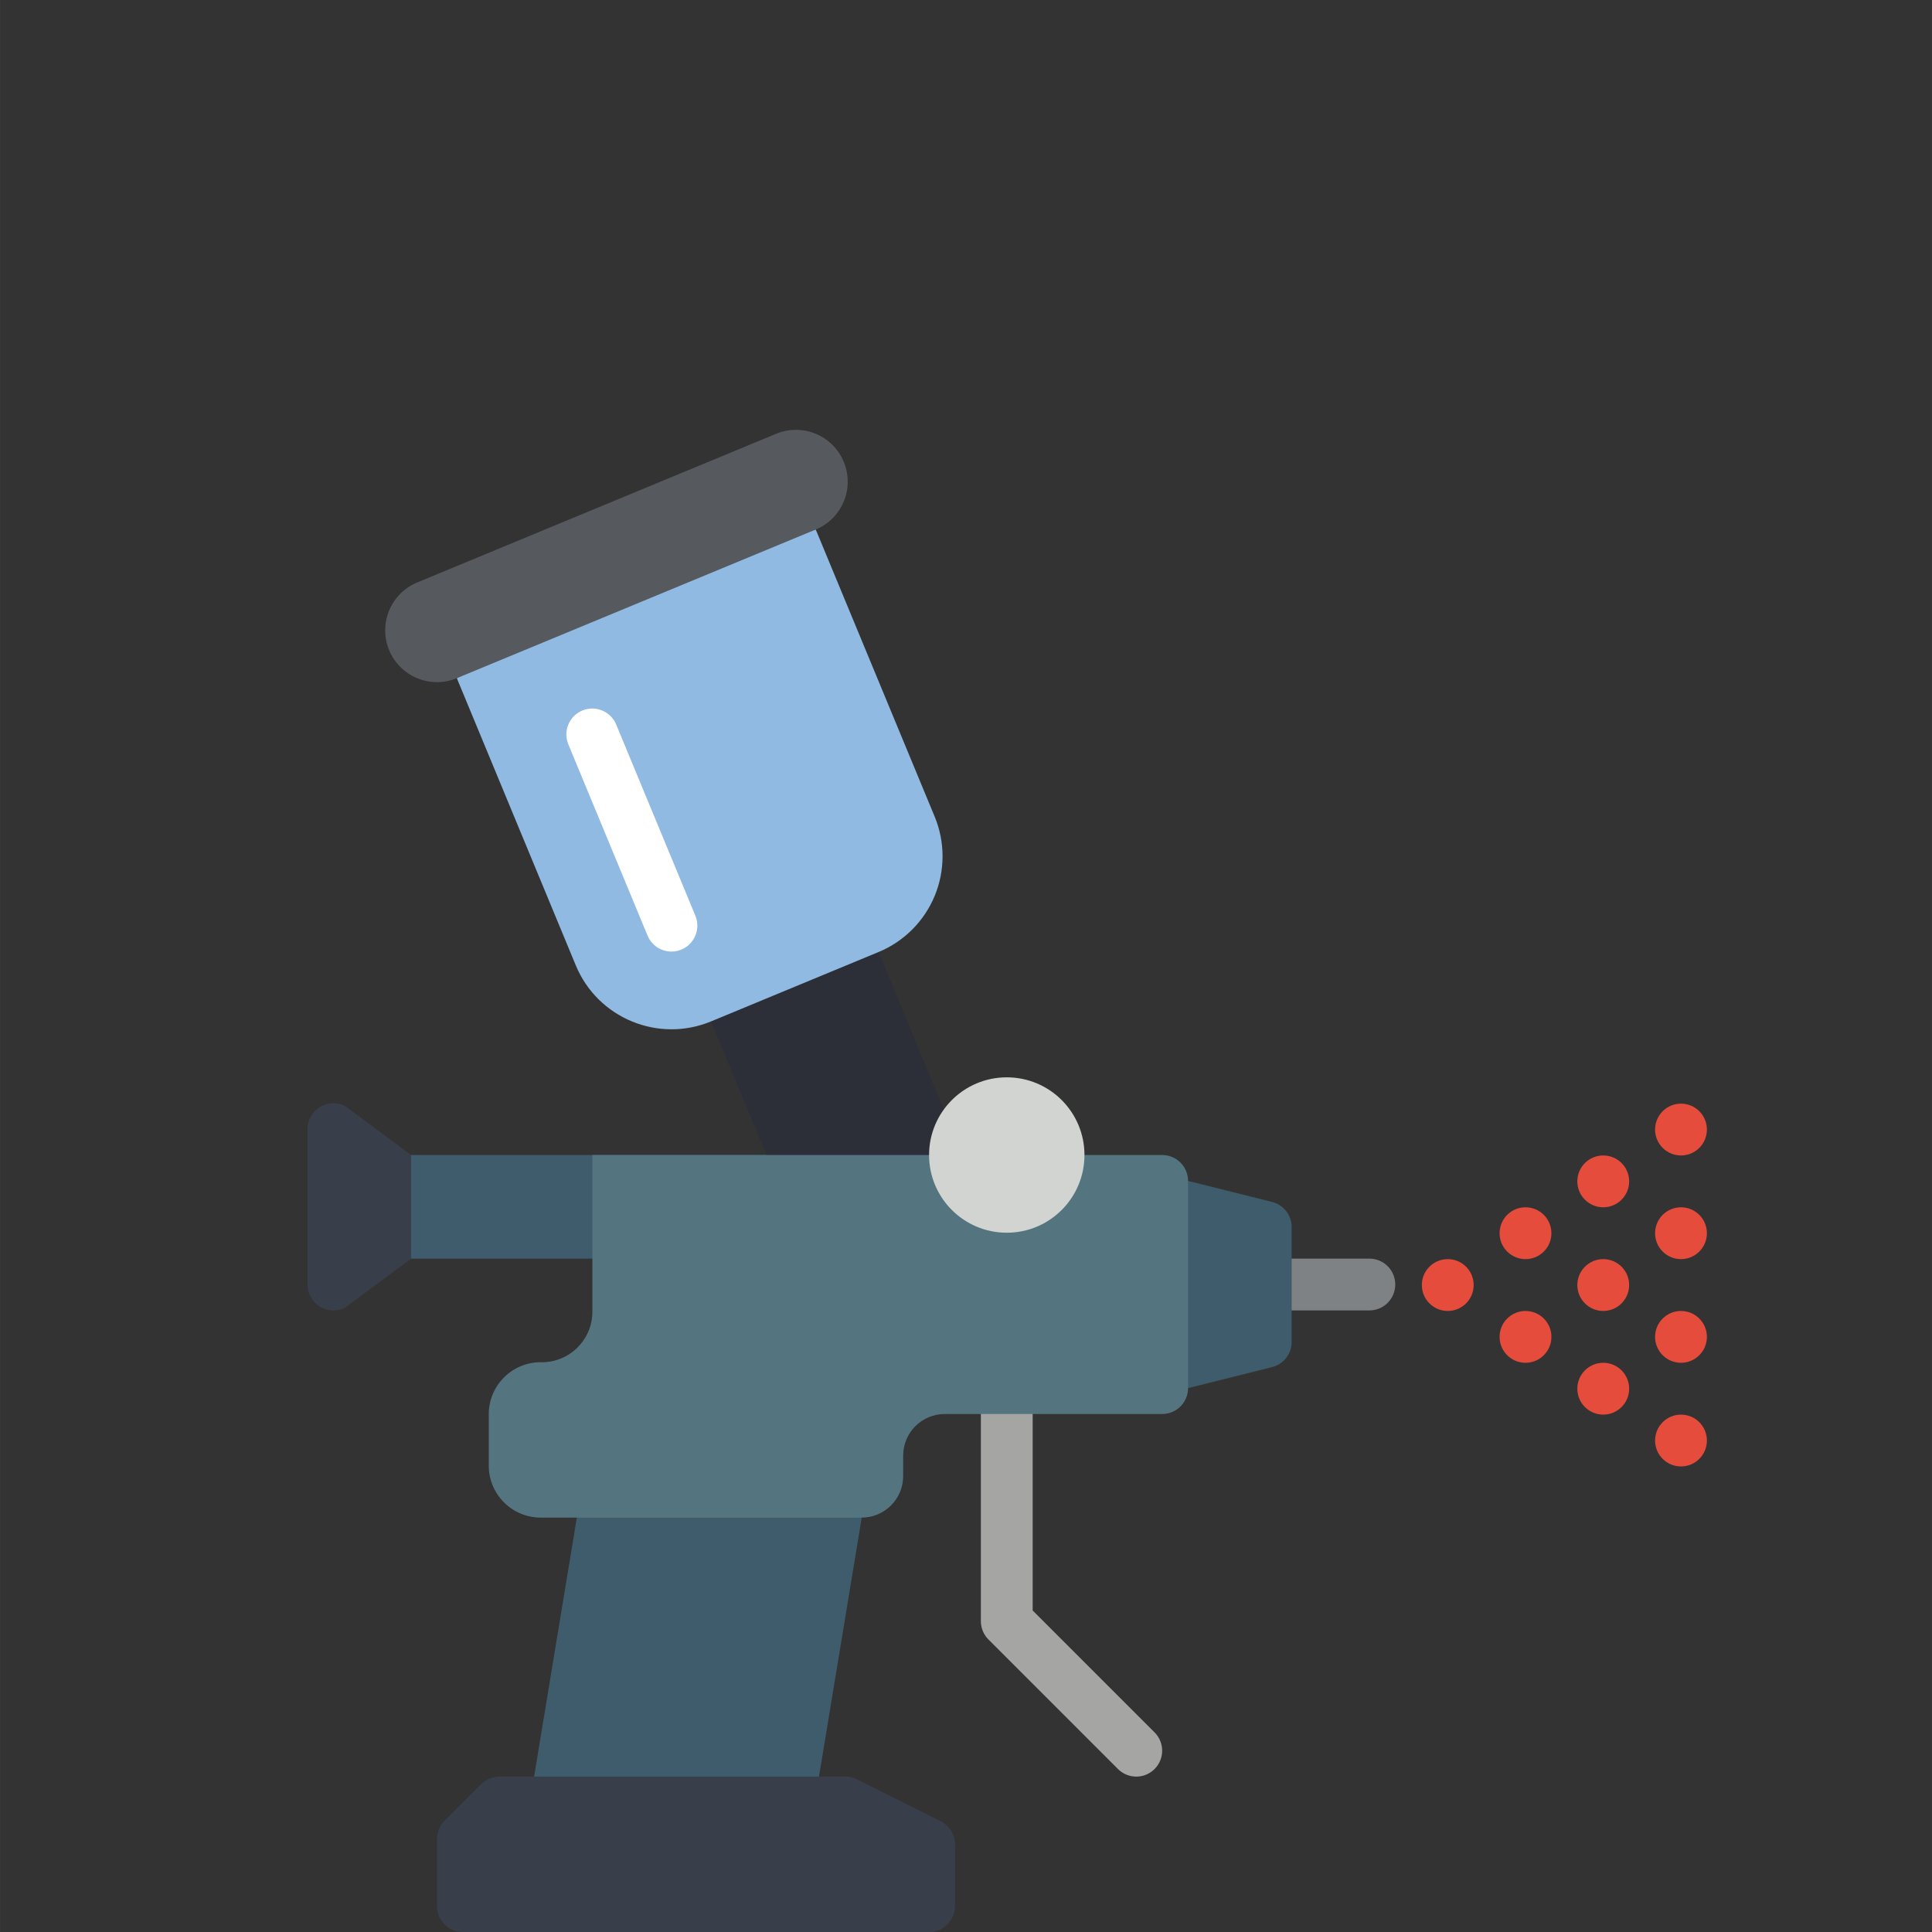 <?xml version="1.0" encoding="UTF-8" standalone="no"?>
<svg
   xmlns:dc="http://purl.org/dc/elements/1.1/"
   xmlns:cc="http://creativecommons.org/ns#"
   xmlns:rdf="http://www.w3.org/1999/02/22-rdf-syntax-ns#"
   xmlns:svg="http://www.w3.org/2000/svg"
   xmlns="http://www.w3.org/2000/svg"
   xmlns:sodipodi="http://sodipodi.sourceforge.net/DTD/sodipodi-0.dtd"
   xmlns:inkscape="http://www.inkscape.org/namespaces/inkscape"
   height="512pt"
   viewBox="-18 0 512 512.009"
   width="512pt"
   version="1.1"
   id="svg50"
   sodipodi:docname="spray.svg"
   inkscape:version="1.0.2-2 (e86c870879, 2021-01-15)">
  <rect x="-18" y="0" width="512" height="512.009" fill="#333333" stroke="none"/>
  <defs
     id="defs54" />
  <sodipodi:namedview
     pagecolor="#ffffff"
     bordercolor="#666666"
     borderopacity="1"
     objecttolerance="10"
     gridtolerance="10"
     guidetolerance="10"
     inkscape:pageopacity="0"
     inkscape:pageshadow="2"
     inkscape:window-width="1858"
     inkscape:window-height="1057"
     id="namedview52"
     showgrid="false"
     inkscape:zoom="0.65185547"
     inkscape:cx="275.58063"
     inkscape:cy="368.59036"
     inkscape:window-x="54"
     inkscape:window-y="-8"
     inkscape:window-maximized="1"
     inkscape:current-layer="svg50" />
  <path
     d="m 134.868,402.189 -11.326,68.638 36.033,13.728 39.465,-13.728 11.326,-68.638 -37.063,-13.725 z m 0,0"
     fill="#3f5c6c"
     id="path2"
     style="stroke-width:0.778" />
  <path
     d="M 186.598,306.097 H 79.354 v 27.456 H 154.428"
     fill="#3f5c6c"
     id="path4"
     style="stroke-width:0.778" />
  <path
     d="m 232.125,294.019 -17.297,-41.731 -30.372,-17.112 -14.035,35.508 14.688,35.414 51.113,26.885 z m 0,0"
     fill="#2c2f38"
     id="path6"
     style="stroke-width:0.778" />
  <g
     fill="#e64c3c"
     id="g28"
     transform="matrix(0.778,0,0,0.778,63.482,113.909)">
    <path
       d="m 397.246,291.32 c 0,4.875 -3.953,8.828 -8.828,8.828 -4.875,0 -8.828,-3.953 -8.828,-8.828 0,-4.875 3.953,-8.828 8.828,-8.828 4.875,0 8.828,3.953 8.828,8.828 z m 0,0"
       id="path8" />
    <path
       d="m 476.695,344.285 c 0,4.875 -3.953,8.828 -8.828,8.828 -4.875,0 -8.828,-3.953 -8.828,-8.828 0,-4.875 3.953,-8.828 8.828,-8.828 4.875,0 8.828,3.953 8.828,8.828 z m 0,0"
       id="path10" />
    <path
       d="m 476.695,308.973 c 0,4.879 -3.953,8.828 -8.828,8.828 -4.875,0 -8.828,-3.949 -8.828,-8.828 0,-4.875 3.953,-8.824 8.828,-8.824 4.875,0 8.828,3.949 8.828,8.824 z m 0,0"
       id="path12" />
    <path
       d="m 476.695,273.664 c 0,4.875 -3.953,8.828 -8.828,8.828 -4.875,0 -8.828,-3.953 -8.828,-8.828 0,-4.875 3.953,-8.828 8.828,-8.828 4.875,0 8.828,3.953 8.828,8.828 z m 0,0"
       id="path14" />
    <path
       d="m 476.695,238.355 c 0,4.875 -3.953,8.824 -8.828,8.824 -4.875,0 -8.828,-3.949 -8.828,-8.824 0,-4.879 3.953,-8.828 8.828,-8.828 4.875,0 8.828,3.949 8.828,8.828 z m 0,0"
       id="path16" />
    <path
       d="m 450.211,326.629 c 0,4.875 -3.953,8.828 -8.828,8.828 -4.875,0 -8.828,-3.953 -8.828,-8.828 0,-4.875 3.953,-8.828 8.828,-8.828 4.875,0 8.828,3.953 8.828,8.828 z m 0,0"
       id="path18" />
    <path
       d="m 450.211,291.32 c 0,4.875 -3.953,8.828 -8.828,8.828 -4.875,0 -8.828,-3.953 -8.828,-8.828 0,-4.875 3.953,-8.828 8.828,-8.828 4.875,0 8.828,3.953 8.828,8.828 z m 0,0"
       id="path20" />
    <path
       d="m 450.211,256.008 c 0,4.875 -3.953,8.828 -8.828,8.828 -4.875,0 -8.828,-3.953 -8.828,-8.828 0,-4.875 3.953,-8.828 8.828,-8.828 4.875,0 8.828,3.953 8.828,8.828 z m 0,0"
       id="path22" />
    <path
       d="m 423.73,308.973 c 0,4.879 -3.953,8.828 -8.828,8.828 -4.875,0 -8.828,-3.949 -8.828,-8.828 0,-4.875 3.953,-8.824 8.828,-8.824 4.875,0 8.828,3.949 8.828,8.824 z m 0,0"
       id="path24" />
    <path
       d="m 423.73,273.664 c 0,4.875 -3.953,8.828 -8.828,8.828 -4.875,0 -8.828,-3.953 -8.828,-8.828 0,-4.875 3.953,-8.828 8.828,-8.828 4.875,0 8.828,3.953 8.828,8.828 z m 0,0"
       id="path26" />
  </g>
  <path
     d="m 90.941,333.554 -17.522,12.993 c -2.129,1.063 -4.656,0.951 -6.679,-0.301 -2.023,-1.251 -3.256,-3.459 -3.256,-5.838 v -41.166 c 0,-2.378 1.233,-4.586 3.256,-5.838 2.023,-1.251 4.55,-1.364 6.679,-0.301 l 17.522,12.993 z m 0,0"
     fill="#393f4a"
     id="path30"
     style="stroke-width:0.778" />
  <path
     d="m 283.123,470.826 c -1.822,0.003 -3.569,-0.723 -4.853,-2.011 l -34.317,-34.317 c -1.288,-1.288 -2.011,-3.034 -2.011,-4.853 V 326.69 c 0,-3.79 3.071,-6.864 6.861,-6.864 3.79,0 6.864,3.074 6.864,6.864 v 100.112 l 32.307,32.31 c 1.965,1.962 2.551,4.914 1.488,7.478 -1.063,2.563 -3.563,4.237 -6.339,4.237 z m 0,0"
     fill="#a5a5a4"
     id="path32"
     style="stroke-width:0.778" />
  <path
     d="m 235.078,488.794 v 16.349 c 0,3.79 -3.074,6.864 -6.864,6.864 H 104.666 c -3.79,0 -6.864,-3.074 -6.864,-6.864 v -17.746 c 0,-1.822 0.726,-3.566 2.011,-4.853 l 9.707,-9.707 c 1.288,-1.288 3.034,-2.011 4.853,-2.011 h 91.629 c 1.066,0 2.117,0.249 3.071,0.726 l 22.211,11.104 c 2.323,1.163 3.793,3.541 3.793,6.138 z m 0,0"
     fill="#393f4a"
     id="path34"
     style="stroke-width:0.778" />
  <path
     d="m 344.894,347.282 h -20.589 c -3.79,0 -6.864,-3.074 -6.864,-6.864 0,-3.79 3.074,-6.864 6.864,-6.864 h 20.589 c 3.793,0 6.864,3.074 6.864,6.864 0,3.79 -3.071,6.864 -6.864,6.864 z m 0,0"
     fill="#7f8284"
     id="path36"
     style="stroke-width:0.778" />
  <path
     d="m 296.848,312.962 22.257,5.564 c 3.055,0.765 5.2,3.508 5.2,6.658 v 30.463 c 0,3.15 -2.144,5.895 -5.2,6.658 l -22.257,5.567 -13.725,-27.453 z m 0,0"
     fill="#3f5c6c"
     id="path38"
     style="stroke-width:0.778" />
  <path
     d="m 214.838,252.296 -44.389,18.387 c -14.008,5.801 -30.068,-0.85 -35.869,-14.861 l -31.52,-76.094 46.342,-29.491 48.778,-9.907 31.52,76.094 c 2.785,6.727 2.785,14.284 0,21.011 -2.788,6.727 -8.134,12.073 -14.861,14.861 z m 0,0"
     fill="#90bae1"
     id="path40"
     style="stroke-width:0.778" />
  <path
     d="m 228.213,306.097 h -89.227 v 41.904 c -0.106,3.575 -1.634,6.961 -4.249,9.406 -2.615,2.442 -6.099,3.739 -9.673,3.599 -7.496,0.128 -13.513,6.232 -13.534,13.728 v 13.728 c 0.021,7.572 6.156,13.704 13.728,13.725 h 85.109 c 6.059,-0.015 10.964,-4.923 10.983,-10.979 v -5.491 c 0.018,-6.059 4.923,-10.964 10.983,-10.983 h 57.655 c 3.79,0 6.861,-3.074 6.861,-6.864 v -54.91 c 0,-3.79 -3.071,-6.864 -6.861,-6.864 h -20.592"
     fill="#547580"
     id="path42"
     style="stroke-width:0.778" />
  <path
     d="m 159.949,252.184 c -2.779,0 -5.282,-1.673 -6.345,-4.24 L 132.59,197.214 c -1.415,-3.493 0.252,-7.475 3.733,-8.92 3.484,-1.443 7.481,0.194 8.951,3.666 l 21.011,50.73 c 0.875,2.117 0.638,4.532 -0.635,6.439 -1.273,1.907 -3.411,3.052 -5.701,3.055 z m 0,0"
     fill="#ffffff"
     id="path44"
     style="stroke-width:0.778" />
  <path
     d="m 269.395,306.097 c 0,11.374 -9.218,20.592 -20.592,20.592 -11.371,0 -20.589,-9.218 -20.589,-20.592 0,-11.371 9.218,-20.589 20.589,-20.589 11.374,0 20.592,9.218 20.592,20.589 z m 0,0"
     fill="#d1d4d1"
     id="path46"
     style="stroke-width:0.778" />
  <path
     d="m 92.554,154.365 95.119,-39.402 c 7.004,-2.901 15.034,0.425 17.935,7.432 2.901,7.004 -0.425,15.034 -7.429,17.935 l -95.119,39.399 c -7.004,2.901 -15.034,-0.425 -17.935,-7.429 -2.901,-7.004 0.425,-15.034 7.429,-17.935 z m 0,0"
     fill="#56595e"
     id="path48"
     style="stroke-width:0.778" />
</svg>
